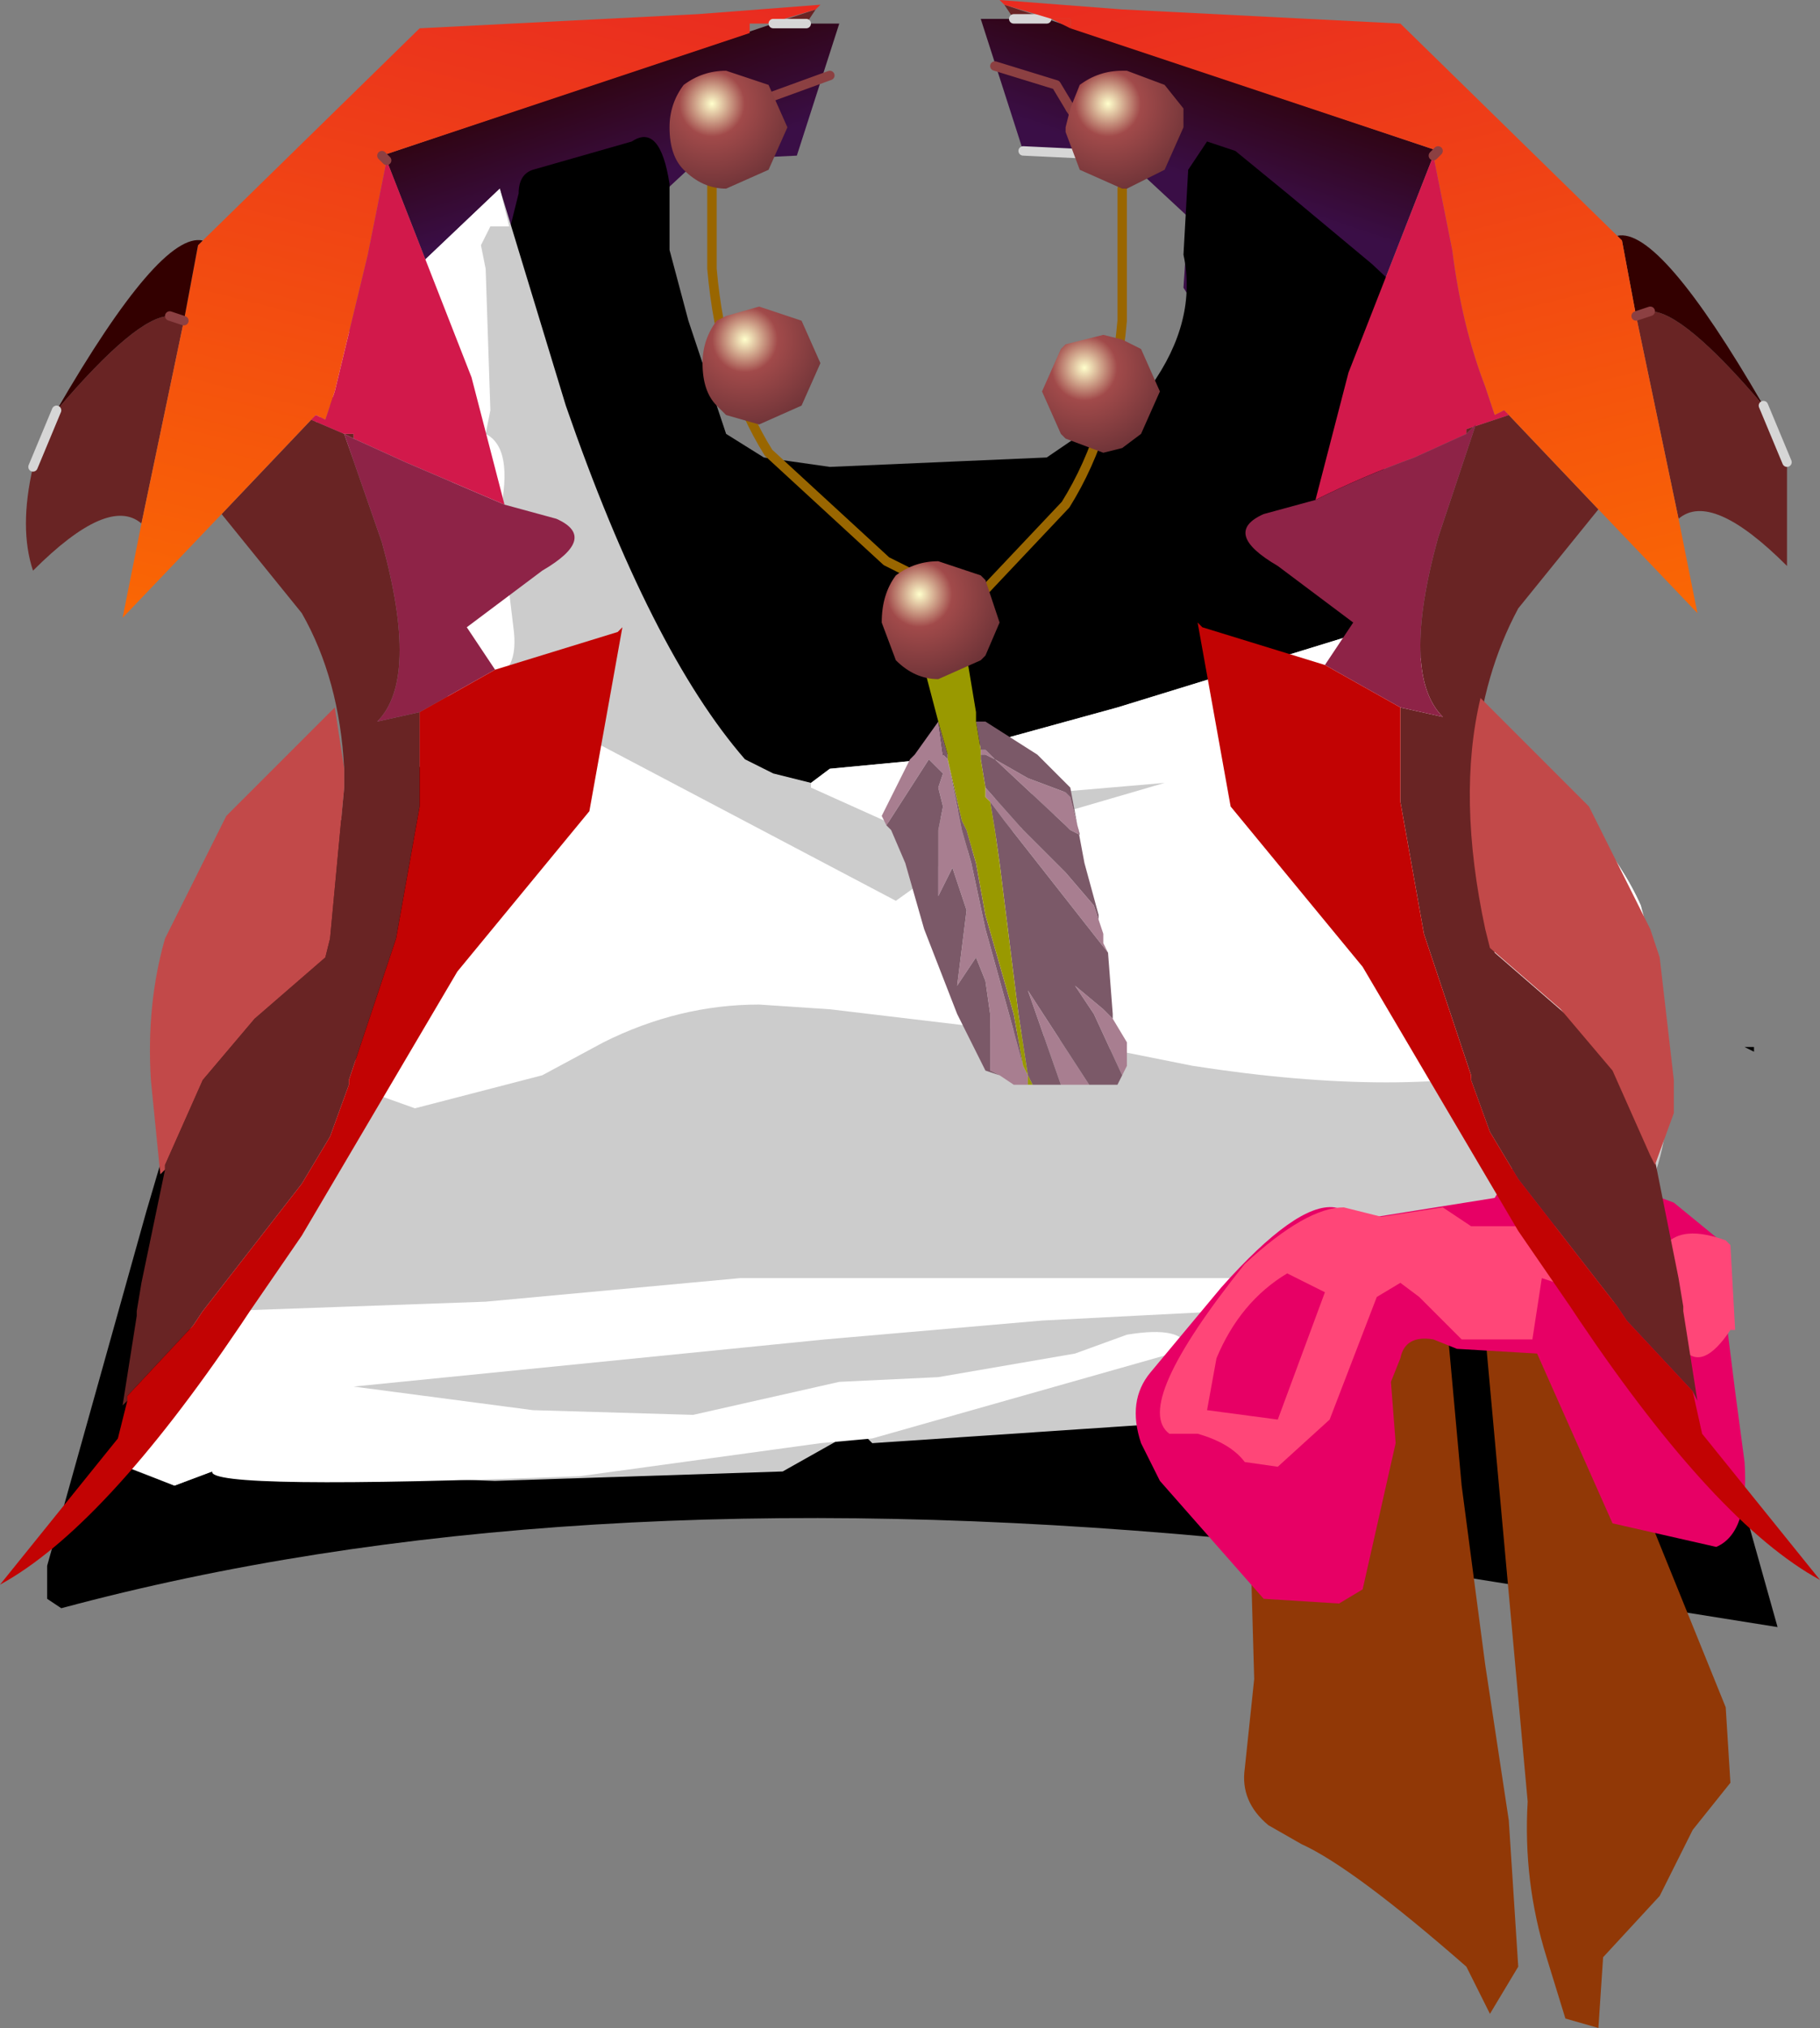 <svg xmlns="http://www.w3.org/2000/svg" xmlns:ffdec="https://www.free-decompiler.com/flash" xmlns:xlink="http://www.w3.org/1999/xlink" ffdec:objectType="frame" width="19.3" height="21.5"><rect width="100%" height="100%" fill="#808080" stroke="none"/><use ffdec:characterId="3" xlink:href="#a" width="19.3" height="21.5"/><defs><radialGradient id="f" cx="0" cy="0" r="819.2" gradientTransform="matrix(.002 0 -0 .002 12.1 3.4)" gradientUnits="userSpaceOnUse" spreadMethod="pad"><stop offset="0" stop-color="#ffc"/><stop offset=".212" stop-color="#a14a4a"/><stop offset="1" stop-color="#331922"/></radialGradient><radialGradient id="g" cx="0" cy="0" r="819.2" gradientTransform="matrix(.002 0 -0 .002 11.85 6.2)" gradientUnits="userSpaceOnUse" spreadMethod="pad"><stop offset="0" stop-color="#ffc"/><stop offset=".212" stop-color="#a14a4a"/><stop offset="1" stop-color="#331922"/></radialGradient><radialGradient id="h" cx="0" cy="0" r="819.2" gradientTransform="matrix(.002 0 -0 .002 7.9 3.4)" gradientUnits="userSpaceOnUse" spreadMethod="pad"><stop offset="0" stop-color="#ffc"/><stop offset=".212" stop-color="#a14a4a"/><stop offset="1" stop-color="#331922"/></radialGradient><radialGradient id="i" cx="0" cy="0" r="819.2" gradientTransform="matrix(.002 0 -0 .002 8.25 5.9)" gradientUnits="userSpaceOnUse" spreadMethod="pad"><stop offset="0" stop-color="#ffc"/><stop offset=".212" stop-color="#a14a4a"/><stop offset="1" stop-color="#331922"/></radialGradient><radialGradient id="j" cx="0" cy="0" r="819.2" gradientTransform="matrix(.002 0 -0 .002 10.1 8.6)" gradientUnits="userSpaceOnUse" spreadMethod="pad"><stop offset="0" stop-color="#ffc"/><stop offset=".212" stop-color="#a14a4a"/><stop offset="1" stop-color="#331922"/></radialGradient><linearGradient id="b" x1="-819.2" x2="819.2" gradientTransform="matrix(-0 .001 -.003 -.001 12.75 3.3)" gradientUnits="userSpaceOnUse" spreadMethod="pad"><stop offset="0" stop-color="#2c0101"/><stop offset="1" stop-color="#3a0e46"/></linearGradient><linearGradient id="c" x1="-819.2" x2="819.2" gradientTransform="matrix(0 .001 .003 -.001 7.25 3.35)" gradientUnits="userSpaceOnUse" spreadMethod="pad"><stop offset="0" stop-color="#2c0101"/><stop offset="1" stop-color="#3a0e46"/></linearGradient><linearGradient id="d" x1="-819.2" x2="819.2" gradientTransform="matrix(.001 .006 -.004 .001 14.65 5.55)" gradientUnits="userSpaceOnUse" spreadMethod="pad"><stop offset="0" stop-color="#e72424"/><stop offset="1" stop-color="#fc6e00"/></linearGradient><linearGradient id="e" x1="-819.2" x2="819.2" gradientTransform="matrix(.001 .006 -.004 .001 14.65 5.55)" gradientUnits="userSpaceOnUse" spreadMethod="pad"><stop offset="0" stop-color="#e72424"/><stop offset="1" stop-color="#fc6e00"/></linearGradient><linearGradient id="k" x1="-819.2" x2="819.2" gradientTransform="matrix(-.001 .006 .004 .001 5.35 5.6)" gradientUnits="userSpaceOnUse" spreadMethod="pad"><stop offset="0" stop-color="#e72424"/><stop offset="1" stop-color="#fc6e00"/></linearGradient><g id="a"><path fill="#692424" fill-rule="evenodd" d="M11.1.2h-.35l-.1-.15z"/><path fill="url(#b)" fill-rule="evenodd" d="m11.45 2.5 4.15 1.4-.05.05-.9 2.3-.35 1.35-1.4-2.25.05-.75-.7-.65-1.05-.05-.45-1.4h.7" transform="translate(-.35 -2.3)"/><path fill="url(#c)" fill-rule="evenodd" d="m9.25 2.55-.45 1.4L7.75 4l-.7.65.05.75-1.4 2.25-.35-1.35-.9-2.3-.05-.05 4.15-1.4z" transform="translate(-.35 -2.3)"/><path fill="none" stroke="#d6d6d6" stroke-linecap="round" stroke-linejoin="round" stroke-width=".1" d="M11.1.2h-.35m.1 1.4 1.05.05"/><path fill-rule="evenodd" d="m12.6 1.8.2-.3.3.1.55.45.9.75.8.75-.3.5q-.35.2-.45 1.6-.1 1.7.8 2.9l.45.6 1.05 1.15 1.95 6.95-5.95-.95q-7.05-.65-12.25.75l-.15-.1v-.35l1.05-3.75q1.1-3.75 1.3-3.9l.9-.3Q4.85 8 5.8 6.45l.05-.3.05-.5q-.05-.15.05-.3l.15-.55-.25-.85-.3-.4q-.3-.7-.15-1.1l.1-.4q0-.2.15-.25l1.05-.3q.3-.2.4.45v.7l.2.75.4 1.2.4.25.7.1 2.3-.1 1.1-.75q.5-.7.35-1.4z"/><path fill="#ccc" fill-rule="evenodd" d="m14.45 6.7.2-.1 1.15 1.05q1.25 1.15 1.6 1.95l.3 1.65q.05 1.7-1 2.1l-1.65.35-.6 1.25-5.2.35-.15-.15-.8.45-3.05.1-3-.1-.4.15-.65-.25h-.05L5.3 8.75l-1.8-4.5-.15.25-.05-.6 2-1.9.7 2.3q.9 2.6 1.9 3.75l.3.15.4.1.2-.15 1.05-.1 2-.55z"/><path fill="#fff" fill-rule="evenodd" d="m14.65 6.6 1.15 1.05q1.25 1.15 1.6 1.95l.15.55-.2.75-1 .4q-1.45.35-3.7 0l-1.75-.35-2.1-.25-.75-.05q-.85 0-1.65.4l-.65.35-1.35.35-.7-.25 1.6-2.75-.75-1.85.3-1.05-.2-2.5-1.15.9-.2.15v-.5l2-1.9.1.4h-.2l-.1.2.05.25.05 1.5-.05.25q.3.15.15.85l.15 1.25q.05.5-.35.5.35 0 .7.4l3.7 1.95.35-.25q.05-.2 1.3-.65l1.2-.35-1.75.15-1 .35-1-.45V8.3l.2-.15 1.05-.1 2-.55 2.6-.8zM3.4 4.1l.1.15zl-.1.15zl-.1-.15zm2.75 11.55q-3.95.15-3.9-.05l-.4.15-.5-.2.95-1.7.05.05 2.8-.1 2.7-.25h5.25l.7.05-.6.35-.2-.05-1.95.1-2.3.2-5 .5 1.9.25 1.7.05 1.55-.35 1.05-.05 1.45-.25.55-.2q.6-.1.65.15l-3.35.95-.55.05z"/><path fill="none" stroke="#8c4042" stroke-linecap="round" stroke-linejoin="round" stroke-width=".1" d="m3.3 4.25.1-.15-.1-.15m.2.3-.1-.15"/><path fill="#913806" fill-rule="evenodd" d="m15.5 15.75.25 1.9.25 1.65.1 1.55-.3.5-.25-.5q-1.2-1.05-1.75-1.3l-.35-.2q-.3-.25-.25-.6l.1-.95-.05-1.75.95-2 2.5-.75v.85l1.6 3.95.05.8-.4.5-.35.7-.6.65-.05.75-.35-.1-.2-.65q-.25-.8-.2-1.65l-.45-4.95-.25-.2-.15.15z"/><path fill="#e70065" fill-rule="evenodd" d="m17.35 12.6.4.15.55.45v.75l.1.8.1.75q.05.75-.3.9l-1.1-.25-.8-1.8-.85-.05-.25-.1q-.3-.05-.35.2l-.1.25.05.65-.35 1.55-.25.15-.8-.05-1.1-1.25-.2-.4q-.15-.45.1-.75l.75-.9q.8-.9 1.2-.85l.45.1 1.25-.2.3-.5.05-.05.2.05z"/><path fill="#ff4678" fill-rule="evenodd" d="m16.5 13 1.1.3q.15-.35.7-.15l.05.05.05.9h-.05q-.3.45-.5.2l-.15-.3-1.35-.45-.1.65h-.75l-.45-.45-.2-.15-.25.15-.5 1.3-.55.5-.35-.05q-.15-.2-.5-.3h-.3q-.4-.3.8-1.8.65-.6 1.05-.6l.4.1.65-.1.3.2zm-2.85.5q-.5.3-.75.9l-.1.55.75.1.5-1.35z"/><path fill="#692424" fill-rule="evenodd" d="m16 4.4.95 1-.85 1.05q-.75 1.4-.3 3.45l.05.2.75.65.55.65.4.9.25 1.25.05.3v.05l.15.95-.05-.1-.7-.75-.1-.15-1.05-1.35-.3-.5-.2-.55v-.05l-.5-1.5-.25-1.4v-1l.45.1q-.45-.45-.05-1.9l.4-1.2-.1.1v-.05zm1.8 1.1-.45-2.15.15-.05q.35 0 1.2 1l.25.6V6q-.8-.8-1.15-.5"/><path fill="#300" fill-rule="evenodd" d="m17.35 3.35-.15-.8-.05-.05q.45-.1 1.55 1.8-.85-1-1.2-1z"/><path fill="url(#d)" fill-rule="evenodd" d="m15.6 3.9-3.9-1.3v-.1h-.2l-.5-.15-.05-.05 1.3.1 2.95.15 2.3 2.25.05.05.15.8.45 2.15.2 1-1.05-1.1-.95-1-.05-.05-.1.05-.1-.3q-.25-.65-.35-1.45l-.2-1z" transform="translate(-.35 -2.3)"/><path fill="#d2194b" fill-rule="evenodd" d="m15.2 1.65.2 1q.1.8.35 1.45l.1.3.1-.05.05.05-.45.15v.05l-.55.25q-.55.2-1.05.45l.35-1.35z"/><path fill="#8e2347" fill-rule="evenodd" d="m14.05 7.05.3-.45-.8-.6q-.6-.35-.15-.55l.55-.15q.5-.25 1.05-.45l.55-.25.1-.1-.4 1.2q-.4 1.45.05 1.9l-.45-.1z"/><path fill="#c20303" fill-rule="evenodd" d="m17.95 14.75.1.45 1.25 1.55q-1.1-.6-2.55-2.75l-.1-.15-.55-.8-1.65-2.8-1.4-1.7-.35-1.95.05.05 1.3.4.8.45v1l.25 1.4.5 1.5v.05l.2.55.3.5 1.05 1.35.1.15z"/><path fill="none" stroke="#8c4042" stroke-linecap="round" stroke-linejoin="round" stroke-width=".1" d="m15.25 1.6-.05.05m2.15 1.7.15-.05m-6.15-2.15.45.7m-4.1 0V1.2"/><path fill="none" stroke="#d6d6d6" stroke-linecap="round" stroke-linejoin="round" stroke-width=".1" d="m18.7 4.3.25.6"/><path fill="url(#e)" fill-rule="evenodd" d="M11.7 2.5v.1l-.2-.1z" transform="translate(-.35 -2.3)"/><path fill="#a87e90" fill-rule="evenodd" d="m11.65 9.75.05.15v.1l.05.1-1.1-1.4-.15-.2-.05-.05V8.3v.05l.4.45.3.3.05.05.1.1.3.35zm.15 1.05.15.25v.25l-.05.1-.3-.65-.2-.3.3.25.05.05zm-.25.7h-.3l-.35-1zm-.65 0h-.15l-.15-.1-.1-.05v-.6l-.05-.35-.1-.25-.2.3.1-.8-.15-.45-.15.3v-.7l.05-.25-.05-.2.05-.15-.15-.15-.45.7-.05-.1.3-.6L9.7 8l.25-.35L10 8l.05.05.15.75.1.35.15.7.25.9.15.55.05.1zm-.5-3.55h.05l.05.05.05.05.35.2.4.15.05.05.1.4-.1-.05-.05-.05-.75-.7-.1-.05h-.05zm-.05-.3h.05z"/><path fill="#7b5968" fill-rule="evenodd" d="M10.35 7.65h.1L11 8l.3.3.05.05.15.8.15.55v.05l-.05-.15-.3-.35-.1-.1-.05-.05-.3-.3-.4-.45-.05-.3V8h.05l.1.05.75.7.05.05.1.05-.1-.4-.05-.05-.4-.15-.35-.2L10.5 8l-.05-.05h-.05zh.05zm1.4 2.45.05.65v.05l-.05-.05-.05-.05-.3-.25.2.3.3.65-.05.1h-.3l-.65-1 .35 1h-.3l-.05-.1-.1-.65-.2-1.6-.05-.35-.05-.3.15.2zm-1.15 1.3-.15-.05-.3-.6-.35-.9-.2-.7-.15-.35-.05-.05.45-.7.15.15-.05.15.05.2-.05.25v.7l.15-.3.15.45-.1.8.2-.3.1.25.05.35v.6zm.25-.1-.15-.55-.25-.9-.15-.7-.1-.35-.15-.75L10 8l-.05-.35.1.35v.05l.15.65.05.1.1.35.1.55.3 1.05z"/><path fill="#990" fill-rule="evenodd" d="M9.75 6.65h.45l.15.9v.1l.05.3v.1l.05.3V8.3v.15l.05.05.05.3.05.35.2 1.6.1.65.05.1h-.05v-.1l-.05-.1-.1-.55-.3-1.05-.1-.55-.1-.35-.05-.1-.15-.65V8l-.1-.35-.25-.95v-.05z"/><path fill="none" stroke="#8c4042" stroke-linecap="round" stroke-linejoin="round" stroke-width=".1" d="m10.55.7.65.2.15.25M7.7 1.2 8.8.8"/><path fill="none" stroke="#960" stroke-linecap="round" stroke-linejoin="round" stroke-width=".1" d="M11.9 2v1.4q-.1 1.15-.6 1.95l-.85.9-.4.25-.3.15m-2.2-5.2v1.4q.1 1.15.6 1.95L9.4 5.95l.3.15"/><path fill="url(#f)" fill-rule="evenodd" d="m12.3 3.05.4.15.2.25v.2l-.2.45-.4.2h-.05l-.45-.2-.15-.4v-.05l.05-.2.1-.25q.2-.15.45-.15z" transform="translate(-.35 -2.3)"/><path fill="url(#g)" fill-rule="evenodd" d="m12.25 5.9.2.1.2.45-.2.45-.2.15-.2.05-.4-.15-.05-.05-.2-.45.2-.45.05-.05.4-.1z" transform="translate(-.35 -2.3)"/><path fill="url(#h)" fill-rule="evenodd" d="M8.05 4.3q-.25 0-.45-.2-.15-.15-.15-.45 0-.25.15-.45.2-.15.45-.15l.45.15.2.45-.2.45z" transform="translate(-.35 -2.3)"/><path fill="url(#i)" fill-rule="evenodd" d="m7.95 5.7.1-.05.35-.1.45.15.2.45-.2.45-.45.2-.35-.1-.1-.1q-.15-.15-.15-.45 0-.25.15-.45" transform="translate(-.35 -2.3)"/><path fill="url(#j)" fill-rule="evenodd" d="m10.8 9.25-.05.05-.45.2q-.25 0-.45-.2l-.15-.4q0-.3.15-.5.2-.15.45-.15l.45.15.05.05.15.45z" transform="translate(-.35 -2.3)"/><path fill-rule="evenodd" d="m18.6 11.15-.1-.05h.1z"/><path fill="#c24949" fill-rule="evenodd" d="m15.7 7.4 1.15 1.15.65 1.3.1.3.15 1.3v.35l-.2.55-.05-.1-.4-.9-.55-.65-.75-.65-.05-.2q-.3-1.4-.05-2.45"/><path fill="#692424" fill-rule="evenodd" d="m1.35 14.85-.05.05.15-.95v-.05l.05-.3.25-1.2v-.05l.4-.9.55-.65.75-.65.05-.2.15-1.6v-.2Q3.6 7.2 3.2 6.5l-.85-1.05.95-1 .35.15h.1v.05l-.1-.05.4 1.15q.4 1.45-.05 1.9l.45-.1v1l-.25 1.4-.5 1.5v.05l-.2.55-.3.5-1.05 1.35-.1.15-.7.75zm.15-9.3q-.35-.3-1.15.5-.15-.45 0-1.1l.25-.6q.85-1 1.2-1l.15.05zM8.65.1l-.1.15H8.2z"/><path fill="url(#k)" fill-rule="evenodd" d="m9 2.4-.5.15h-.2v.1l-3.9 1.3.05.05-.2 1-.35 1.45-.1.3-.1-.05-.05.05-.95 1-1.05 1.1.2-1L2.3 5.7l.15-.8.05-.05L4.8 2.6l2.95-.15 1.3-.1z" transform="translate(-.35 -2.3)"/><path fill="#300" fill-rule="evenodd" d="M.6 4.35q1.1-1.9 1.55-1.8l-.05.05-.15.8-.15-.05q-.35 0-1.2 1"/><path fill="#d2194b" fill-rule="evenodd" d="M4.1 1.7 5 4l.35 1.35L4.3 4.9l-.55-.25V4.6h-.1l-.35-.15.05-.05.1.05.1-.3.35-1.45z"/><path fill="#8e2347" fill-rule="evenodd" d="m5.35 5.35.55.15q.45.2-.15.55l-.8.6.3.45-.8.45-.45.1q.45-.45.05-1.9l-.4-1.15.1.05.55.25z"/><path fill="#c20303" fill-rule="evenodd" d="m5.25 7.1 1.3-.4.05-.05-.35 1.95-1.4 1.7-1.65 2.8-.55.8-.1.15Q1.1 16.2 0 16.8l1.25-1.55.1-.4v-.05l.7-.75.1-.15 1.05-1.35.3-.5.2-.55v-.05l.5-1.5.25-1.4v-1z"/><path fill="#c24949" fill-rule="evenodd" d="m1.75 12.4-.05.05-.1-1q-.05-.8.15-1.5l.65-1.3L3.55 7.5l.1.65v.2l-.15 1.6-.05.2-.75.65-.55.65-.4.9z"/><path fill="none" stroke="#d6d6d6" stroke-linecap="round" stroke-linejoin="round" stroke-width=".1" d="m.35 4.95.25-.6M8.55.25H8.2"/><path fill="none" stroke="#8c4042" stroke-linecap="round" stroke-linejoin="round" stroke-width=".1" d="m4.05 1.65.05.05M1.95 3.4l-.15-.05"/></g></defs></svg>